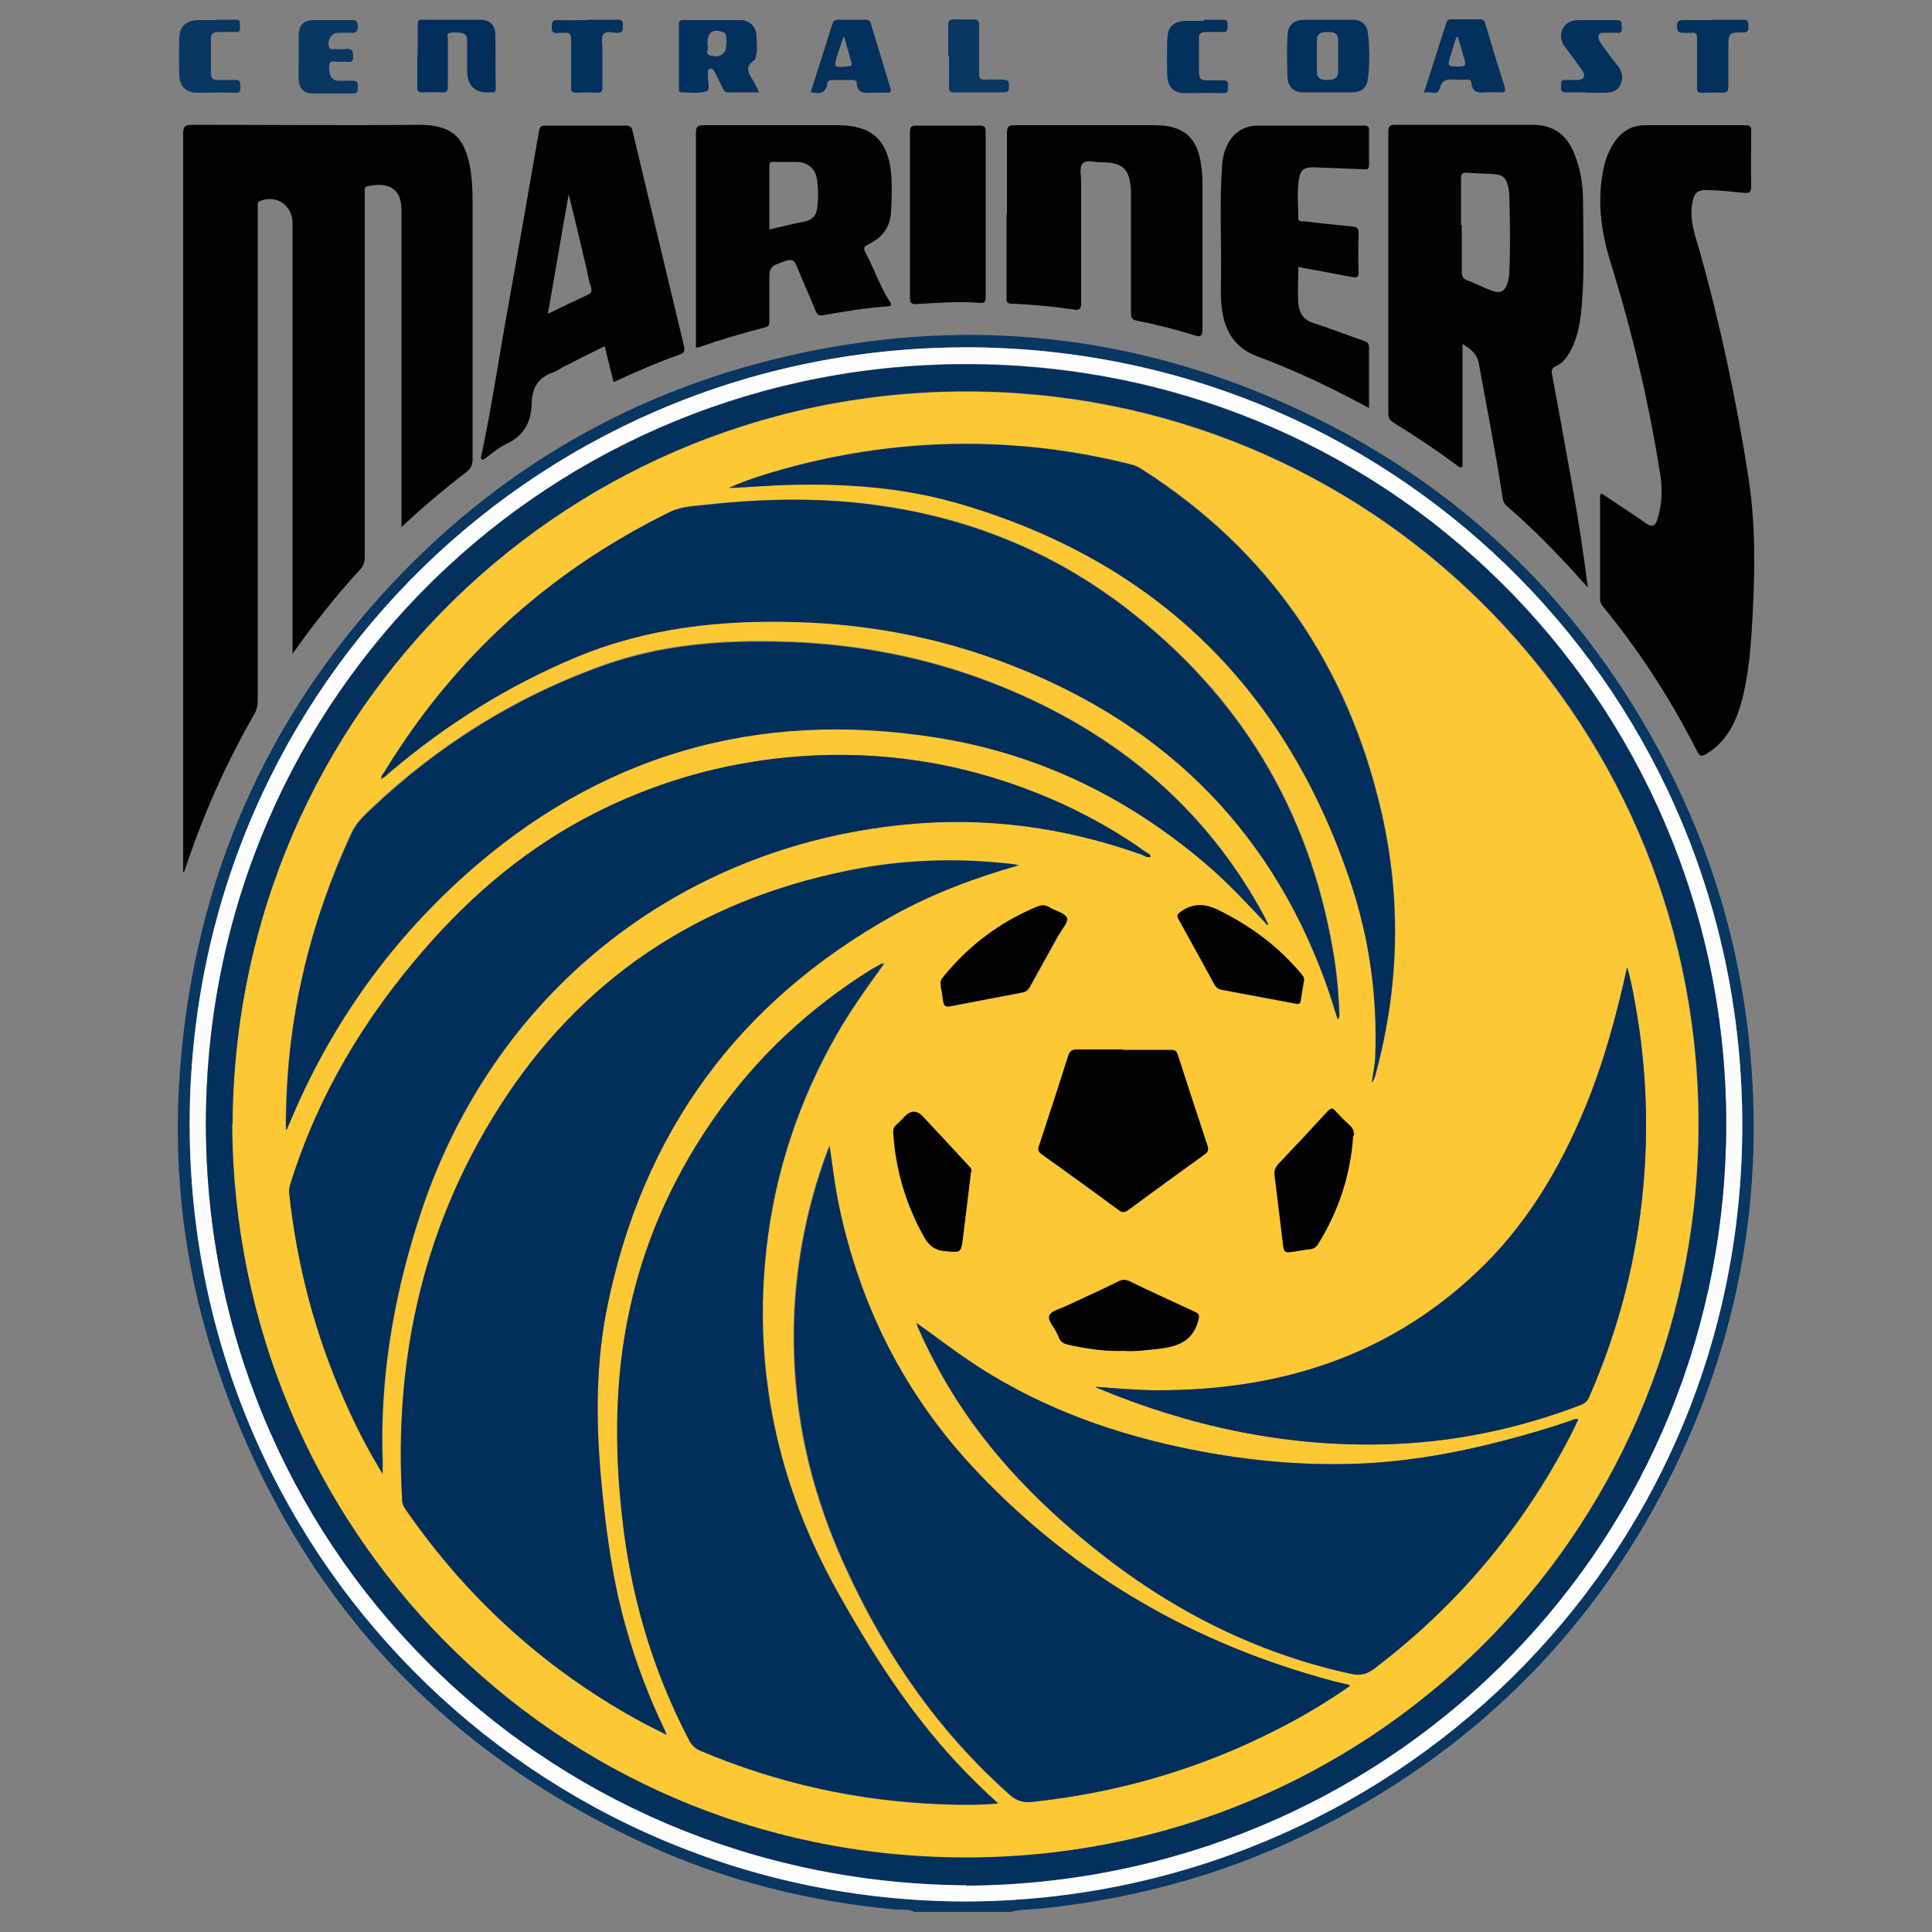 <?xml version="1.0" encoding="UTF-8"?>
<svg xmlns="http://www.w3.org/2000/svg" version="1.1" viewBox="0 0 500 500">
  <rect x="0" y="0" width="500" height="500" fill="#808080" stroke="none"/>
  <defs>
    <style>
      .cls-1 {
        fill: #010101;
      }

      .cls-2 {
        fill: #012e5b;
      }

      .cls-3 {
        fill: #fcc835;
      }

      .cls-4 {
        fill: #fefefe;
      }

      .cls-5 {
        fill: #0a3662;
      }

      .cls-6 {
        fill: #04305d;
      }
    </style>
  </defs>
  <!-- Generator: Adobe Illustrator 28.6.0, SVG Export Plug-In . SVG Version: 1.2.0 Build 709)  -->
  <g>
    <g id="Layer_1">
      <g>
        <path class="cls-5" d="M236.8,494.9c-1.5-.9-3.1-.6-4.7-.7-22.5-2-44.2-7.4-64.7-16.8-54.8-25-91.7-66.2-111.1-123.2-8.7-25.5-11.8-51.9-9.6-78.8,3.9-47.7,22-89.3,54.7-124.3,30.1-32.1,67.1-52.3,110.2-60.6,43.5-8.4,85.5-2.9,125.5,16,41.7,19.7,72.9,50.3,94.1,91.2,11.7,22.7,18.9,46.7,21.5,72.1,4,38.5-2.4,75.3-19.3,110.1-19.8,40.8-50.2,71.6-90.5,92.4-23,11.9-47.4,18.9-73.2,21.6-2.7.3-5.5.2-8.2.9h-24.9ZM249.7,492.1c109.4-.1,201-87.4,201.2-200.6.2-110.9-87.9-200.4-198.7-201.6-111-1.2-201.7,86.6-203.1,198.6-1.3,112.9,89,203.3,200.6,203.6Z"/>
        <path class="cls-1" d="M47.4,225.8v-2.2c0-63,0-126,0-189,0-1.9.5-2.3,2.3-2.3,19.6,0,39.2.2,58.8,0,8.2,0,11.9,3,13.3,11.8.4,2.7.5,5.4.5,8.1,0,22.2,0,44.5,0,66.7,0,1.4-.4,2.3-1.5,3.2-5.8,4.4-11.3,9.1-16.9,14.3,0-1,0-1.7,0-2.4,0-26.5,0-53.1,0-79.6,0-6.3-4.1-7.2-8.8-6.2-.5.1-.7.4-.7.8,0,.5,0,1.1,0,1.6,0,31.2,0,62.3,0,93.5,0,1.3-.3,2.3-1.2,3.3-6.2,6.7-11.8,13.8-17.5,21.8,0-1.3,0-2,0-2.6,0-35.8,0-71.6,0-107.3,0-.7,0-1.4,0-2-.3-4.4-4.3-6.9-8.4-5.3-.5.2-.6.5-.6.9,0,.5,0,1.1,0,1.6,0,42.2,0,84.5,0,126.7,0,1.5-.3,2.7-1.1,4-7.1,12.4-12.9,25.4-17.4,38.9-.2.5-.4,1.1-.6,1.6,0,0-.2,0-.3,0Z"/>
        <path class="cls-1" d="M414.5,127.7c3.4,2.3,6.7,4.5,10,6.7.6.4,1.1.8,1.7,1.2,1.4.9,2.2.4,2.7-1.1,1.3-4,1.4-8.1.7-12.1-2.9-18.4-7.2-36.5-12.7-54.2-2.6-8.3-3.7-16.5-1.8-25.1.6-2.5,1.6-4.9,3.2-7,1.9-2.4,4.3-3.7,7.5-3.7,8.6,0,17.1,0,25.7,0,1.3,0,1.8.2,1.7,1.6,0,4.8-.1,9.5,0,14.3,0,1.6-.6,1.7-1.9,1.6-3-.3-5.9-.6-8.9-.7-3.2-.2-4,.6-4.5,3.8-.6,4,.7,7.7,1.8,11.4,5.5,19.5,9.7,39.2,12.8,59.2,1.8,11.6,1.7,23.3,1.1,35-.4,7.9-.9,15.8-3,23.4-1.5,5.3-4,10.1-9,13.1-1.3.8-1.7.6-2.4-.7-6.8-13.4-14.9-25.9-24.4-37.5-.5-.6-.7-1.1-.7-1.8,0-8.8,0-17.7,0-26.5,0-.2,0-.4.2-.8Z"/>
        <path class="cls-1" d="M410.9,152c-2.3-2.5-4.3-4.8-6.4-7-4.6-4.9-9.4-9.6-14.5-14-.9-.8-1.1-1.7-1.2-2.7-1.8-11.5-4-22.9-6.1-34.3-.5-2.6-2.1-3.6-4.2-5v31.8c-.9.4-1.2-.2-1.6-.5-5.3-3.9-10.7-7.5-16.2-10.9-1-.6-1.4-1.2-1.4-2.4,0-24.3,0-48.6,0-72.9,0-1.4.4-1.8,1.8-1.8,11.8,0,23.5,0,35.3,0,5.5,0,8.9,2.3,11,7.4,1.7,4.1,2.3,8.4,2.3,12.7,0,8.7.4,17.4-.3,26.1-.3,4.2-.9,8.4-2.9,12.2-.9,1.7-2,3.2-3.7,4-1.3.5-1.3,1.3-1.1,2.4,1.7,9.1,3.4,18.3,5,27.4,1.6,8.9,3,17.9,4.2,27.3ZM378.3,58.2c0,4.1,0,8.2,0,12.2,0,1.1.3,1.7,1.3,2.1,2.2.8,4.2,1.9,6.4,2.7,2.4.9,3.5.2,4.2-2.2.2-.7.4-1.5.4-2.2.3-6.8.2-13.6,0-20.4,0-.9-.2-1.9-.5-2.8-.4-1.6-1.5-2.4-3.1-2.5-2.4-.2-4.9-.2-7.3-.4-1.4-.1-1.6.4-1.6,1.7,0,3.9,0,7.9,0,11.8Z"/>
        <path class="cls-1" d="M158.8,98.9c-.8-3.1-1.5-6.1-2.3-9.3-3.5,1.7-6.9,3.4-10.2,5.1-1.1.5-2.1,1.3-3.2,1.7-3.9,1.3-5.4,4.1-5.5,7.9-.1,4.8-1.9,8.5-6.6,10.6-1.9.9-3.6,2.4-5.4,3.7-.3.2-.6.5-.9.3-.4-.3-.2-.7-.1-1.1,2.5-11.8,4.3-23.8,6.4-35.6,2.9-16.1,5.7-32.2,8.5-48.3.2-1.1.6-1.4,1.7-1.4,6.9,0,13.9,0,20.8,0,1.1,0,1.5.4,1.7,1.4,4.4,18.5,8.9,37.1,13.3,55.6.3,1.3.1,1.9-1.2,2.3-5.7,2-11.2,4.4-17,7.1ZM147.2,50.2c-1.9,10.6-3.6,20.7-5.4,31,3.5-1.7,6.8-3.3,10.1-4.8,1.2-.5,1.4-1.1,1-2.3-.5-1.3-.7-2.8-1-4.1-1.5-6.4-3-12.8-4.7-19.7Z"/>
        <path class="cls-1" d="M180.1,89.9v-1.8c0-17.9,0-35.8,0-53.7,0-1.8.6-2,2.2-2,11.5,0,23,0,34.5,0,8.6,0,12.9,3.7,13.8,12.2.3,3.4.2,6.8,0,10.2-.2,4.1-2.4,6.8-6,8.5-1,.5-1.2.9-.7,1.9,2.3,4.2,3.8,8.9,6.4,12.9.6,1,.2,1.1-.7,1.2-5.6.4-11.2,1.3-16.7,2.3-1.1.2-1.5-.4-1.8-1.1-1.6-3.9-3.3-7.7-4.9-11.6-.6-1.5-1.1-1.9-2.8-1.4-4.3,1.5-4.3,1.4-4.3,6,0,3.2,0,6.4,0,9.6,0,.7,0,1.4-1,1.6-5.9,1.5-11.6,3.2-17.3,5.2-.2,0-.4,0-.7,0ZM199.1,59.4c3.1-.7,6-1.5,8.9-2,2.1-.4,3.3-1.6,3.5-3.6.3-2.4.3-4.7,0-7.1-.4-3.1-2.5-4.8-5.5-4.8-1.9,0-3.8,0-5.7,0-.7,0-1.2,0-1.2.9,0,5.5,0,11,0,16.6Z"/>
        <path class="cls-1" d="M260.6,55.4c0-7,0-14,0-21,0-1.7.5-2,2-2,12,0,24.1,0,36.1,0,7.6,0,11.3,3.1,12.2,10.7.2,1.4.3,2.8.3,4.3,0,12.6,0,25.2,0,37.7,0,2-.5,2.2-2.3,1.6-4.8-1.5-9.7-2.7-14.6-3.7-1.2-.2-1.6-.7-1.6-2,0-10.1,0-20.1,0-30.2,0-.5,0-1,0-1.4-.3-5.7-2.1-7.4-7.8-7.4-1.7,0-3.9-.8-4.8.4-.8,1-.3,3.1-.3,4.7,0,10.4,0,20.8,0,31.2,0,1.7-.4,2.1-2,1.8-5.3-.8-10.7-1.3-16-1.5-1.3,0-1.4-.7-1.3-1.7,0-7.2,0-14.4,0-21.6Z"/>
        <path class="cls-1" d="M336,68.9c0,3.4-.2,6.5,0,9.6.2,2.4,1.3,4.3,3.9,5.1,4.4,1.4,8.7,3.1,13,4.6,1,.3,1.4.7,1.4,1.8,0,5.1,0,10.2,0,15.6-1.9-1-3.5-1.9-5.3-2.8-7.7-4-15.6-7.6-23.7-10.6-5.5-2.1-8.2-6.2-9-11.8-.5-3.1-.3-6.2-.3-9.4.1-9.5-.4-19,.3-28.5.2-2.4.9-4.7,2.3-6.6,1.8-2.4,4.2-3.4,7.1-3.4,9.1,0,18.2,0,27.3,0,.9,0,1.3.2,1.3,1.2,0,3,0,6,0,9,0,1-.3,1.2-1.3,1.1-4.3-.2-8.7-.3-13-.5-2.4,0-3.4.5-3.8,2.9-.6,3.4-.2,6.8-.2,10.2,0,1.2,1.1.8,1.7.9,4,.5,8.1.9,12.2,1.3,1.2.1,1.8.4,1.7,1.8-.1,3.3-.1,6.7,0,10,0,1.5-.6,1.5-1.7,1.3-4.6-.9-9.2-1.7-13.9-2.6Z"/>
        <path class="cls-1" d="M235.5,55.6c0-7.1,0-14.3,0-21.4,0-1.2.2-1.7,1.6-1.7,5.4,0,10.9,0,16.3,0,1.2,0,1.7.2,1.7,1.6,0,14.2,0,28.4,0,42.6,0,1.3-.2,1.8-1.6,1.7-5.4-.5-10.9,0-16.3.3-1.6,0-1.7-.4-1.7-1.7,0-7.1,0-14.3,0-21.4Z"/>
        <path class="cls-6" d="M343.8,5.1c2,0,4.1,0,6.1,0,2.3,0,3.8,1.1,4.1,3.4.5,4,.5,8,0,12-.3,2.2-1.6,3.3-3.9,3.4-4.3,0-8.6,0-12.8,0-2.5,0-4-1.4-4.1-3.9-.1-3.6-.2-7.2,0-10.8.1-2.8,1.7-4.1,4.5-4.1,2,0,4.1,0,6.1,0ZM340.8,14.5c0,1.4,0,2.7,0,4.1,0,1.7,1.1,2.1,2.6,2.1,1.5,0,2.8-.2,2.9-2,0-2.8,0-5.6,0-8.4,0-1.8-1.4-2.1-2.9-2-1.5,0-2.6.4-2.6,2.1,0,1.4,0,2.7,0,4.1Z"/>
        <path class="cls-6" d="M196.1,23.9c-2.7,0-5.2,0-7.7,0-.8,0-1.1-.5-1.3-1-.7-1.4-1.5-2.9-2.2-4.4-.3-.5-.6-.9-1.2-.7-.7.2-.4.8-.5,1.2,0,0,0,.1,0,.2-.1,1.5.7,4.1-.3,4.4-2,.7-4.4.3-6.6.3-.7,0-.6-.6-.6-1,0-5.6,0-11.1,0-16.7,0-.8.3-1,1.1-1,5,0,9.9,0,14.9,0,2.4,0,4.1,1.9,4.1,4.2,0,1.8.3,3.5-.2,5.3,0,.3-.2.8-.4.9-3,1.9-1,3.9,0,5.8.4.8.8,1.5,1.3,2.5ZM183.1,11.7c.4.7-.7,2.2.5,2.6,1.3.4,3,.6,4-1,.5-.8.6-4.2,0-4.7-.1-.1-.3-.2-.5-.3-2.6-.9-4,0-4,2.7,0,.1,0,.3,0,.7Z"/>
        <path class="cls-2" d="M108.1,14.4c0-2.7,0-5.3,0-8,0-1.1.3-1.4,1.4-1.3,4.9,0,9.8,0,14.7,0,2.4,0,3.9,1.3,4,3.7.1,4.7,0,9.4.1,14.1,0,.7-.2,1.1-.9,1,0,0-.1,0-.2,0q-6.3.5-6.3-5.7c0-2.5,0-5,0-7.5,0-1-.2-1.9-1.2-2.1-1.2-.3-2.4-.3-3.6,0-.5.2-.2,1-.2,1.5,0,4.1,0,8.2,0,12.2,0,1.2-.2,1.7-1.6,1.6-1.6-.1-3.3,0-4.9,0-1.1,0-1.4-.3-1.4-1.4,0-2.7,0-5.4,0-8.2Z"/>
        <path class="cls-6" d="M368.5,24c2-6.2,3.9-12.1,5.8-18.1.2-.8.7-.9,1.4-.9,2.4,0,4.9,0,7.3,0,.9,0,1.2.4,1.4,1.1,1.6,5.5,3.3,10.9,5,16.4.3,1,.2,1.5-1,1.4-1.4,0-2.7-.1-4.1,0-1.9.2-3.3-.1-3.5-2.4,0-.7-.5-1-1.3-.9-1.1,0-2.2.1-3.3,0-1.9-.2-3.1.2-3.6,2.3-.6,2.1-2.5.5-4,1.1ZM377.3,9.5c-.3.1-.4.2-.4.2-.5,1.5-1,2.9-1.4,4.4-1,3.2-1,3.1,2.4,3.1,1.2,0,1.5-.4,1.2-1.5-.6-2-1.2-4-1.8-6.1Z"/>
        <path class="cls-6" d="M209.8,23.8c1.9-5.9,3.8-11.7,5.6-17.5.3-.9.6-1.2,1.5-1.2,2.4,0,4.8,0,7.1,0,.8,0,1.2.3,1.4,1.1,1.7,5.5,3.3,11,5,16.5.3.9.2,1.4-1,1.3-1.3,0-2.6-.1-3.9,0-2,.2-3.6,0-3.8-2.5,0-.6-.5-.8-1.2-.8-1.7,0-3.4,0-5.1,0-.7,0-1.2.2-1.3.9-.3,2.8-2.3,2.7-4.5,2.2ZM218.6,9.5c-.2.1-.4.2-.4.3-.5,1.4-.9,2.8-1.4,4.2-1.1,3.5-1.1,3.5,2.6,3.2,1,0,1.2-.4.9-1.2-.6-2.1-1.2-4.3-1.8-6.4Z"/>
        <path class="cls-6" d="M410.7,23.9c-1.8,0-3.7,0-5.5,0-1.3,0-1.2-.7-1.2-1.5,0-.9-.2-1.9,1.2-1.7.9,0,1.9,0,2.9,0,1.9,0,2.4-1.1,1.3-2.6-1.4-2-2.8-3.9-4.2-5.7-1.2-1.5-1.6-3.1-.8-4.9.9-1.8,2.5-2.3,4.4-2.3,3.2,0,6.4,0,9.6,0,1.4,0,1.3.7,1.3,1.6,0,.8.3,1.9-1.2,1.7-1-.1-2,0-3.1,0-.6,0-1.2-.2-1.6.5-.4.7,0,1.3.3,1.9,1.5,2.1,3,4.2,4.6,6.2,1.2,1.6,1.5,3.2.6,4.9-.8,1.7-2.4,2-4.1,2-1.5,0-3,0-4.5,0Z"/>
        <path class="cls-5" d="M77.3,14.4c0-1.8,0-3.5,0-5.3.1-2.8,1.4-3.9,4.1-3.9,3.2,0,6.4,0,9.6,0,1.2,0,1.6.3,1.6,1.6,0,1.3-.4,1.8-1.7,1.7-1.1-.1-2.3,0-3.5,0-1.7,0-2.9,2.3-2.2,3.8.2.5.7.4,1,.4,1,0,2.1.1,3.1,0,1.7-.2,2.2.4,2.1,2.1,0,1-.4,1.3-1.3,1.2-.9,0-1.8-.1-2.6,0-.9.1-2.3-.8-2.3,1.3,0,2.3.6,3.5,2.3,3.6,1.3,0,2.6,0,3.9,0,1.5,0,1.1,1,1.2,1.8,0,.9,0,1.5-1.3,1.5-3.5,0-6.9,0-10.4,0-2.2,0-3.5-1.3-3.6-3.6-.1-2,0-3.9,0-5.9,0,0,0,0,0,0Z"/>
        <path class="cls-5" d="M55.8,5.1c1.7,0,3.4,0,5.1,0,1.4-.1,1.2.7,1.2,1.5,0,.8.3,1.8-1.2,1.7-1.5-.1-3,0-4.5,0-1.2,0-1.8.4-1.8,1.6,0,3.1,0,6.1,0,9.2,0,1.2.7,1.7,1.9,1.6,1.5,0,3,0,4.5,0,1.5,0,1.1,1,1.2,1.8,0,.8.1,1.6-1.2,1.5-3.3-.1-6.7,0-10,0-2.9,0-4.5-1.7-4.6-4.6-.1-3.2-.1-6.4,0-9.6.1-3.1,1.8-4.5,4.9-4.6,1.6,0,3.1,0,4.7,0Z"/>
        <path class="cls-6" d="M311.5,5.1c1.6,0,3.3,0,4.9,0,1.4-.1,1.3.7,1.3,1.6,0,.9,0,1.8-1.3,1.6-1.4-.1-2.9,0-4.3,0-1.3,0-1.9.4-1.8,1.8,0,2.9,0,5.8,0,8.8,0,1.4.6,1.9,2,1.9,1.4,0,2.9,0,4.3,0,1.5,0,1.1.9,1.2,1.8,0,.9,0,1.5-1.2,1.5-3.3-.1-6.7,0-10,0-2.8,0-4.4-1.6-4.5-4.4-.1-3.3-.1-6.5,0-9.8.1-3,1.8-4.5,4.9-4.5,1.6,0,3.1,0,4.7,0Z"/>
        <path class="cls-6" d="M443.3,5.1c2.6,0,5.3,0,7.9,0,1.5,0,1.2.8,1.3,1.7,0,.9,0,1.6-1.3,1.6-3.9,0-3.9.1-3.9,4.1s0,6.5,0,9.8c0,1.4-.4,1.7-1.7,1.7-1.7-.1-3.4,0-5.1,0-1.1,0-1.4-.3-1.3-1.4,0-4.2,0-8.4,0-12.6,0-1.3-.4-1.7-1.6-1.5-.5,0-1.1,0-1.6,0-1.2,0-2,0-2-1.6,0-1.6.6-1.7,1.9-1.7,2.4,0,4.9,0,7.3,0Z"/>
        <path class="cls-6" d="M152,5.1c2.7,0,5.3,0,7.9,0,1.4,0,1.3.8,1.3,1.7,0,.9,0,1.7-1.3,1.7-1.3,0-3-.6-3.7.3-.7.9-.3,2.6-.3,3.9,0,3.3,0,6.5,0,9.8,0,1.1-.2,1.6-1.4,1.5-1.8-.1-3.5-.1-5.3,0-1.2,0-1.5-.4-1.4-1.5,0-4.1,0-8.2,0-12.2,0-1.4-.3-2-1.7-1.8-.5,0-1.1,0-1.6,0-1.3.2-1.8-.2-1.7-1.6,0-1.3.3-1.8,1.7-1.7,2.5.1,5,0,7.5,0Z"/>
        <path class="cls-5" d="M245.4,14.5c0-2.7,0-5.3,0-8,0-1.2.4-1.5,1.5-1.5,1.6,0,3.3.1,4.9,0,1.3,0,1.6.4,1.6,1.6,0,4.1,0,8.3,0,12.4,0,1.3.3,1.7,1.6,1.6,1.6-.1,3.1,0,4.7,0,1.3,0,1.4.6,1.4,1.6,0,.9.2,1.7-1.3,1.7-4.3,0-8.6,0-12.8,0-1.2,0-1.5-.4-1.4-1.5,0-2.6,0-5.3,0-8Z"/>
        <path class="cls-4" d="M249.7,492.1c-111.5-.3-201.9-90.7-200.6-203.6,1.3-112,92.1-199.7,203.1-198.6,110.8,1.2,198.9,90.7,198.7,201.6-.2,113.2-91.8,200.4-201.2,200.6ZM250.1,487.9c108-.7,194.6-85.6,196.6-193.4,2.1-108.9-84-199.3-194.8-200.3-109.1-1-197.7,85.5-198.6,194.9-.9,109.9,86.5,198,196.8,198.7Z"/>
        <path class="cls-6" d="M250.1,487.9c-110.3-.7-197.7-88.8-196.8-198.7.9-109.4,89.5-195.9,198.6-194.9,110.8,1,196.8,91.4,194.8,200.3-2,107.7-88.6,192.7-196.6,193.4ZM60.2,290.9c.5,104,83,189.3,189.2,189.7,104.5.4,188.8-82.8,190.2-187.2,1.4-104.9-81.6-190.1-185.8-192.1-105.5-2-192.9,82.1-193.5,189.5Z"/>
        <path class="cls-3" d="M60.2,290.9c.6-107.4,88-191.5,193.5-189.5,104.3,2,187.2,87.2,185.8,192.1-1.4,104.4-85.7,187.6-190.2,187.2-106.2-.4-188.7-85.7-189.2-189.7ZM327.7,239.1c.1.1.3.3.3.3.3-.2.1-.4,0-.6-.4-.7-.7-1.5-1.1-2.2-13-24-32.1-41.8-56.4-53.9-22-11-45.4-16.4-69.9-16.8-15-.3-29.8,1-44,6-22.8,8.1-43,20.7-60.6,37.3-2,1.9-3.9,3.7-5.1,6.3-10.4,22.5-16.2,46-16.9,70.8,0,1.9-.2,3.8,0,6.1.4-.9.6-1.3.8-1.8,10.3-24.6,25.3-46,44.9-63.8,34.9-31.6,76.1-43.4,122.6-36.1,27.1,4.3,50.8,16.1,71.4,34.2,5,4.4,9.4,9.2,13.9,14ZM98.8,201.4c1-.4,1.6-1.2,2.4-1.8,14.5-12.3,30.5-22.3,48-29.6,18.2-7.6,37.3-9.6,56.9-9.1,18,.5,35.5,3.7,52.4,9.9,40.8,14.9,69.6,42.1,84.6,83.2,1.2,3.2,2.1,6.5,3.2,9.7.3-.4.4-.7.4-1-.2-5.7-.7-11.4-1.7-17-6.3-36.4-24.1-65.8-53.4-88.3-18.7-14.4-39.8-23.1-63.1-26.5-15-2.2-30.1-2-45.1-.4-3.4.4-6.9.4-10.1,2-31.1,15.3-55.8,37.6-73.8,67.3-.3.5-.9.9-.6,1.6-.1,0-.2,0-.3,0,0,0,0,.2.1.3,0-.1.1-.2.2-.3ZM228.4,249.4c-.9.5-1.8,1-2.7,1.5-16.1,10-29.7,22.8-40.7,38.4-14,19.9-22.2,41.9-24.5,66.1-1.3,13.9-.8,27.7,1.1,41.5,2.5,18.8,8,36.7,16.8,53.5.7,1.3,1.6,2.2,3,2.8,19.9,8.4,40.7,13,62.3,13.8,4.8.2,9.6.2,14.7-.2-3.9-3.5-7.5-7-10.8-10.6-12.4-13.3-22-28.5-30.8-44.2-15.4-27.6-21.9-57.1-18.4-88.7,2.2-19.8,8.4-38.4,18.3-55.7,3.6-6.3,7.8-12.1,12-17.9l.2-.3c-.1,0-.3,0-.4.1ZM263.8,223.9c-.7-.1-1.5-.3-2.2-.4-13-1.4-25.9-1.2-38.8,1.1-38.7,7.1-69.9,26.4-91.8,59.1-21,31.5-29.2,66.9-26.9,104.7,0,.9.4,1.5.9,2.2,16.2,23.4,36.7,41.9,61.8,55.4,1.8.9,3.5,1.8,5.7,2.9-.3-.8-.5-1.2-.6-1.5-4-8.3-7.2-17-9.8-25.9-3.7-12.9-5.4-26.2-6.6-39.5-1.3-14.8-1.3-29.5,1.7-44.1,9.2-45,33.9-78.7,74-101.1,10.3-5.7,21.3-9.8,32.6-13ZM214.7,296.4c-.3.6-.4.8-.5,1-7.9,21.1-10.5,42.8-7.9,65.1,1.8,15.4,6.3,30,12.8,44,10.2,22.1,23.8,41.7,42.1,58,1.9,1.7,3.7,2.1,6,1.8,22.3-2.4,43.4-8.5,63.3-18.8,6.5-3.3,12.7-7,18.7-11.2-.2-.2-.3-.3-.4-.3-1.2-.3-2.5-.6-3.8-.9-35.6-9.5-66.5-27.2-92-53.9-19.2-20.1-31.2-44.1-36.5-71.4-.8-4.3-1.3-8.7-2-13.4ZM99.1,381.6c0-1.6,0-2.6,0-3.6,0-1-.1-2-.1-3.1-.3-21.1,3.4-41.5,10.1-61.4,18.7-56.2,66.2-94.3,125.1-100.1,21-2.1,41.5.7,61.4,7.8.7.3,1.4.9,2.3.5-.2-.7-.8-.9-1.3-1.2-6.8-4.8-14.1-9-21.7-12.5-23.8-10.8-48.7-14.7-74.7-11.6-16.3,1.9-31.7,6.7-46.3,14.1-17.1,8.7-31.5,20.7-44,35.2-15.4,17.8-27.4,37.6-34.5,60.2-.3.8-.6,1.6-.5,2.6,1.9,18.8,6.7,36.8,14.4,54.1,2.8,6.4,6,12.6,9.9,19ZM237.1,342.3c.2.5.3,1,.5,1.5,1.8,4,3.7,7.8,5.8,11.6,10,18,23.9,32.6,39.8,45.4,19.7,15.8,41.6,27,66.4,32.4,2.3.5,4,.2,5.9-1.3,21.5-16.3,38.4-36.4,50.8-60.3.7-1.4,1.4-2.8,2.1-4.3-1.1-.2-1.7.3-2.4.5-5.4,1.9-10.9,3.5-16.4,4.9-12.6,3.3-25.3,5.6-38.3,6.1-15.6.6-30.9-1.1-46.1-4.3-19.7-4.3-38.2-11.3-55-22.7-4.4-3-8.7-6.3-13.2-9.5ZM283.5,358.9c.2.1.5.3.7.4,23.6,9.8,48.1,15.1,73.8,14.5,17.6-.4,34.6-3.9,51.1-10.2,1-.4,1.7-.9,2.1-1.9,7.7-17.5,12.4-35.8,14.1-54.8,1.3-14.7.8-29.5-1.6-44.1-.7-4.1-1.4-8.1-2.6-12.5-2.8,12.7-6.1,24.8-10.9,36.4-6.7,16.3-15.6,31.1-28.6,43.1-23,21.5-50.9,30.1-81.9,30-5.4,0-10.8-.5-16.2-.9ZM188.8,126.2c5.3-.2,10.5-.6,15.7-.8,14.8-.4,29.4.6,43.6,4.8,51,14.9,84.7,47.8,101.5,98,4.9,14.6,7,29.7,6.4,45.2,0,2.2-.6,4.5-.9,6.7.5-.6.8-1.2.9-1.9,6.1-22.5,6.8-45.2,1.6-68-8.7-37.9-29.1-67.8-62-88.8-.8-.5-1.6-1-2.6-1.2-12.2-3.1-24.5-4.8-37-5.3-17.6-.6-35,1.5-52,6.1-5.1,1.4-10.2,3-15.1,5.1ZM290.7,271.7c-4,0-8,0-12,0-1.2,0-1.8.3-2.2,1.5-2.5,7.8-5,15.6-7.6,23.4-.3,1.1-.1,1.5.7,2.2,6.7,4.8,13.3,9.6,20,14.5.9.6,1.4.6,2.3,0,6.6-4.9,13.3-9.7,19.9-14.5.9-.6,1-1.3.7-2.2-2.6-7.9-5.1-15.7-7.7-23.6-.3-.9-.8-1.2-1.7-1.2-4.1,0-8.3,0-12.4,0ZM350.2,294c.3-1.1-.2-2.1-1.2-3-1.2-1.1-2.4-2.2-3.5-3.5-.7-.8-1.1-.8-1.9,0-4.2,4.6-8.5,9.2-12.8,13.7-.9.9-1.2,1.8-1,3.1.8,5.7,1.4,11.5,2.1,17.2.3,2.7.4,2.7,3,2.4,1.3-.2,2.7-.5,4-.6,1-.1,1.6-.5,2.1-1.3,5.3-8.5,8.4-17.8,9.1-28ZM291,349.6c2.4.2,5-.2,7.7-.4,5.1-.5,9.9-1.4,11.5-7.5.3-1.3.3-1.7-.9-2.2-5.7-2.6-11.3-5.2-16.9-7.9-1-.5-1.8-.5-2.8,0-4.5,2.1-9,4.2-13.4,6.3-1.6.7-3.9,1.2-4.5,2.5-.6,1.4,1.3,3.2,2,4.8.1.3.3.6.4.9.4,1.2,1.2,1.6,2.4,1.9,4.7,1.1,9.5,1.8,14.6,1.6ZM251.3,303.3c.2-.9-.5-1.3-1-1.9-3.8-4.1-7.7-8.2-11.5-12.4q-2.4-2.5-4.7-.1c-.7.7-1.4,1.5-2.2,2.2-.6.5-.8,1.2-.8,2,.6,9.5,3.2,18.4,7.8,26.7,1.3,2.4,2.8,3.8,5.7,4,4,.3,4,.6,4.5-3.3.8-5.7,1.4-11.4,2.1-17.2ZM243.5,255c.2,1.1.5,2.7.7,4.3.1,1.2.7,1.4,1.8,1.2,6.2-1.2,12.5-2.4,18.8-3.6,1-.2,1.5-.7,1.9-1.6,2.4-4.3,4.8-8.7,7.2-13,.9-1.6,2.7-3.7,2.3-4.7-.6-1.4-3.1-1.8-4.7-2.8-1.1-.7-2-.6-3.2,0-9.5,4-17.5,10-24,18-.4.5-1,1-.7,2.3ZM337.5,253.4c0-.4,0-.5-1.1-1.8-5.8-6.9-12.9-12.1-21-16-3.5-1.7-6.5-1.9-9.7.4-.9.6-1.2.9-.6,2,3.2,5.6,6.3,11.3,9.3,16.9.4.7.9,1.1,1.7,1.3,6.4,1.2,12.8,2.4,19.2,3.6.8.2,1.3,0,1.4-.8.2-1.7.5-3.5.9-5.5ZM237.1,341.7s0,0-.1-.1c0,0-.1,0-.1.1,0,0,0,0,0,.1,0,0,0,0,.1-.1Z"/>
        <path class="cls-2" d="M263.8,223.9c-11.3,3.2-22.3,7.3-32.6,13-40.1,22.4-64.8,56.1-74,101.1-3,14.6-3,29.3-1.7,44.1,1.2,13.3,2.9,26.6,6.6,39.5,2.5,8.9,5.8,17.5,9.8,25.9.2.3.3.7.6,1.5-2.1-1.1-3.9-2-5.7-2.9-25.1-13.5-45.6-32-61.8-55.4-.5-.7-.8-1.3-.9-2.2-2.3-37.8,5.9-73.1,26.9-104.7,21.8-32.8,53-52.1,91.8-59.1,12.9-2.3,25.8-2.6,38.8-1.1.7,0,1.5.2,2.2.4Z"/>
        <path class="cls-2" d="M228.6,249.6c-4.2,5.8-8.4,11.7-12,17.9-9.9,17.3-16.1,35.9-18.3,55.7-3.5,31.6,3,61.1,18.4,88.7,8.8,15.8,18.5,30.9,30.8,44.2,3.4,3.6,6.9,7.1,10.8,10.6-5.2.5-9.9.4-14.7.2-21.6-.8-42.4-5.4-62.3-13.8-1.4-.6-2.3-1.4-3-2.8-8.8-16.8-14.3-34.7-16.8-53.5-1.8-13.8-2.4-27.6-1.1-41.5,2.3-24.2,10.6-46.2,24.5-66.1,10.9-15.6,24.5-28.3,40.7-38.4.9-.5,1.8-1,2.7-1.5,0,0,.1.2.2.2Z"/>
        <path class="cls-2" d="M214.7,296.4c.7,4.7,1.2,9.1,2,13.4,5.3,27.3,17.3,51.3,36.5,71.4,25.4,26.7,56.3,44.4,92,53.9,1.2.3,2.5.6,3.8.9.1,0,.2.2.4.3-6,4.2-12.2,7.9-18.7,11.2-19.9,10.2-41,16.4-63.3,18.8-2.4.3-4.2-.2-6-1.8-18.3-16.2-31.9-35.8-42.1-58-6.5-14-11-28.6-12.8-44-2.6-22.3,0-44,7.9-65.1,0-.2.2-.5.5-1Z"/>
        <path class="cls-2" d="M99.1,381.6c-3.9-6.4-7.1-12.6-9.9-19-7.7-17.3-12.4-35.3-14.4-54.1,0-.9.2-1.7.5-2.6,7.1-22.6,19-42.4,34.5-60.2,12.5-14.4,26.9-26.5,44-35.2,14.6-7.4,30-12.1,46.3-14.1,26-3.1,50.9.8,74.7,11.6,7.6,3.5,14.9,7.6,21.7,12.5.5.3,1.1.5,1.3,1.2-.9.4-1.6-.2-2.3-.5-19.9-7.1-40.4-9.9-61.4-7.8-58.9,5.8-106.4,43.9-125.1,100.1-6.6,19.9-10.4,40.4-10.1,61.4,0,1,.1,2,.1,3.1,0,1,0,2,0,3.6Z"/>
        <path class="cls-2" d="M98.8,201.5c-.3-.7.3-1.1.6-1.6,18-29.6,42.7-52,73.8-67.3,3.2-1.6,6.7-1.6,10.1-2,15-1.6,30.1-1.9,45.1.4,23.3,3.4,44.5,12.2,63.1,26.5,29.2,22.5,47.1,51.9,53.4,88.3,1,5.6,1.5,11.3,1.7,17,0,.3,0,.6-.4,1-1.1-3.2-2-6.5-3.2-9.7-15-41.2-43.9-68.3-84.6-83.2-16.9-6.2-34.4-9.4-52.4-9.9-19.5-.6-38.7,1.5-56.9,9.1-17.5,7.3-33.5,17.3-48,29.6-.8.6-1.4,1.5-2.4,1.8h0Z"/>
        <path class="cls-2" d="M327.7,239.1c-4.5-4.8-9-9.6-13.9-14-20.6-18.1-44.3-29.9-71.4-34.2-46.5-7.4-87.6,4.5-122.6,36.1-19.7,17.8-34.7,39.2-44.9,63.8-.2.4-.4.9-.8,1.8-.2-2.4,0-4.2,0-6.1.6-24.8,6.4-48.3,16.9-70.8,1.2-2.6,3.1-4.4,5.1-6.3,17.6-16.7,37.8-29.3,60.6-37.3,14.2-5,29-6.3,44-6,24.5.4,47.9,5.8,69.9,16.8,24.3,12.2,43.4,29.9,56.4,53.9.4.7.7,1.5,1.1,2.2-.1,0-.2.2-.3.3Z"/>
        <path class="cls-2" d="M237.1,342.3c4.5,3.2,8.7,6.4,13.2,9.5,16.7,11.4,35.3,18.5,55,22.7,15.2,3.3,30.6,4.9,46.1,4.3,13-.5,25.8-2.8,38.3-6.1,5.5-1.5,11-3,16.4-4.9.7-.2,1.3-.7,2.4-.5-.7,1.5-1.4,2.9-2.1,4.3-12.4,23.9-29.3,44-50.8,60.3-1.9,1.4-3.6,1.8-5.9,1.3-24.8-5.4-46.7-16.6-66.4-32.4-15.9-12.8-29.8-27.4-39.8-45.4-2.1-3.8-4.1-7.7-5.8-11.6-.2-.5-.4-1-.5-1.5Z"/>
        <path class="cls-2" d="M283.5,358.9c5.4.4,10.8.9,16.2.9,31,0,58.8-8.5,81.9-30,13-12.1,21.9-26.9,28.6-43.1,4.8-11.6,8.1-23.7,10.9-36.4,1.3,4.4,1.9,8.4,2.6,12.5,2.4,14.6,2.9,29.3,1.6,44.1-1.7,19-6.4,37.3-14.1,54.8-.5,1-1.1,1.5-2.1,1.9-16.4,6.3-33.4,9.8-51.1,10.2-25.7.6-50.2-4.7-73.8-14.5-.2-.1-.5-.2-.7-.4Z"/>
        <path class="cls-2" d="M188.8,126.2c4.9-2.2,10-3.7,15.1-5.1,17-4.6,34.4-6.7,52-6.1,12.5.4,24.9,2.2,37,5.3.9.2,1.8.7,2.6,1.2,32.9,21,53.3,50.9,62,88.8,5.2,22.7,4.6,45.4-1.6,68-.2.7-.4,1.3-.9,1.9.3-2.2.8-4.4.9-6.7.6-15.4-1.5-30.6-6.4-45.2-16.8-50.2-50.5-83.2-101.5-98-14.2-4.1-28.8-5.2-43.6-4.8-5.2.1-10.4.6-15.7.8Z"/>
        <path class="cls-1" d="M290.7,271.7c4.1,0,8.3,0,12.4,0,1,0,1.4.3,1.7,1.2,2.5,7.9,5.1,15.7,7.7,23.6.3,1,.2,1.6-.7,2.2-6.7,4.8-13.3,9.6-19.9,14.5-.9.6-1.5.6-2.3,0-6.6-4.9-13.3-9.7-20-14.5-.9-.6-1.1-1.1-.7-2.2,2.6-7.8,5.1-15.6,7.6-23.4.4-1.2,1-1.5,2.2-1.5,4,0,8,0,12,0Z"/>
        <path class="cls-1" d="M350.2,294c-.7,10.2-3.8,19.5-9.1,28-.5.8-1.1,1.2-2.1,1.3-1.3.1-2.7.4-4,.6-2.6.4-2.7.4-3-2.4-.7-5.7-1.4-11.5-2.1-17.2-.2-1.3.2-2.1,1-3.1,4.3-4.5,8.6-9.1,12.8-13.7.8-.8,1.2-.8,1.9,0,1.1,1.2,2.2,2.4,3.5,3.5,1,.9,1.5,1.9,1.2,3Z"/>
        <path class="cls-1" d="M291,349.6c-5.1.2-9.9-.6-14.6-1.6-1.1-.3-2-.7-2.4-1.9,0-.3-.3-.6-.4-.9-.7-1.7-2.6-3.4-2-4.8.5-1.2,2.9-1.7,4.5-2.5,4.5-2.1,9-4.1,13.4-6.3,1-.5,1.8-.5,2.8,0,5.6,2.7,11.3,5.3,16.9,7.9,1.1.5,1.2.9.9,2.2-1.6,6.1-6.4,7-11.5,7.5-2.6.3-5.3.6-7.7.4Z"/>
        <path class="cls-1" d="M251.3,303.3c-.7,5.7-1.4,11.5-2.1,17.2-.5,3.9-.6,3.6-4.5,3.3-2.9-.2-4.4-1.6-5.7-4-4.6-8.3-7.2-17.2-7.8-26.7,0-.8.1-1.4.8-2,.8-.7,1.4-1.4,2.2-2.2q2.4-2.4,4.7.1c3.8,4.1,7.7,8.2,11.5,12.4.5.5,1.2,1,1,1.9Z"/>
        <path class="cls-1" d="M243.5,255c-.3-1.3.3-1.8.7-2.3,6.5-8,14.5-14,24-18,1.2-.5,2.1-.6,3.2,0,1.6,1,4.1,1.5,4.7,2.8.5,1-1.4,3.1-2.3,4.7-2.4,4.3-4.8,8.6-7.2,13-.5.8-1,1.4-1.9,1.6-6.3,1.2-12.5,2.4-18.8,3.6-1.1.2-1.6,0-1.8-1.2-.2-1.6-.5-3.2-.7-4.3Z"/>
        <path class="cls-1" d="M337.5,253.4c-.3,2-.6,3.8-.9,5.5-.1.9-.6,1-1.4.8-6.4-1.2-12.8-2.4-19.2-3.6-.8-.2-1.3-.6-1.7-1.3-3.1-5.7-6.2-11.3-9.3-16.9-.6-1.1-.2-1.3.6-2,3.2-2.2,6.2-2.1,9.7-.4,8.1,4,15.2,9.2,21,16,1.1,1.3,1.1,1.3,1.1,1.8Z"/>
        <path class="cls-2" d="M98.8,201.4c0,.1-.1.2-.2.3,0,0,0-.2-.1-.3.1,0,.2,0,.3,0,0,0,0,0,0,0Z"/>
        <path class="cls-2" d="M328,238.8c.1.2.3.4,0,.6,0,0-.2-.2-.3-.3,0,0,.2-.2.3-.3Z"/>
        <path class="cls-2" d="M228.4,249.4c.1,0,.3,0,.4-.1l-.2.3c0,0-.2-.1-.2-.2Z"/>
        <path class="cls-2" d="M237.1,341.7s0,0-.1.1c0,0,0,0,0-.1,0,0,0,0,.1-.1,0,0,0,0,.1.1Z"/>
      </g>
    </g>
  </g>
</svg>